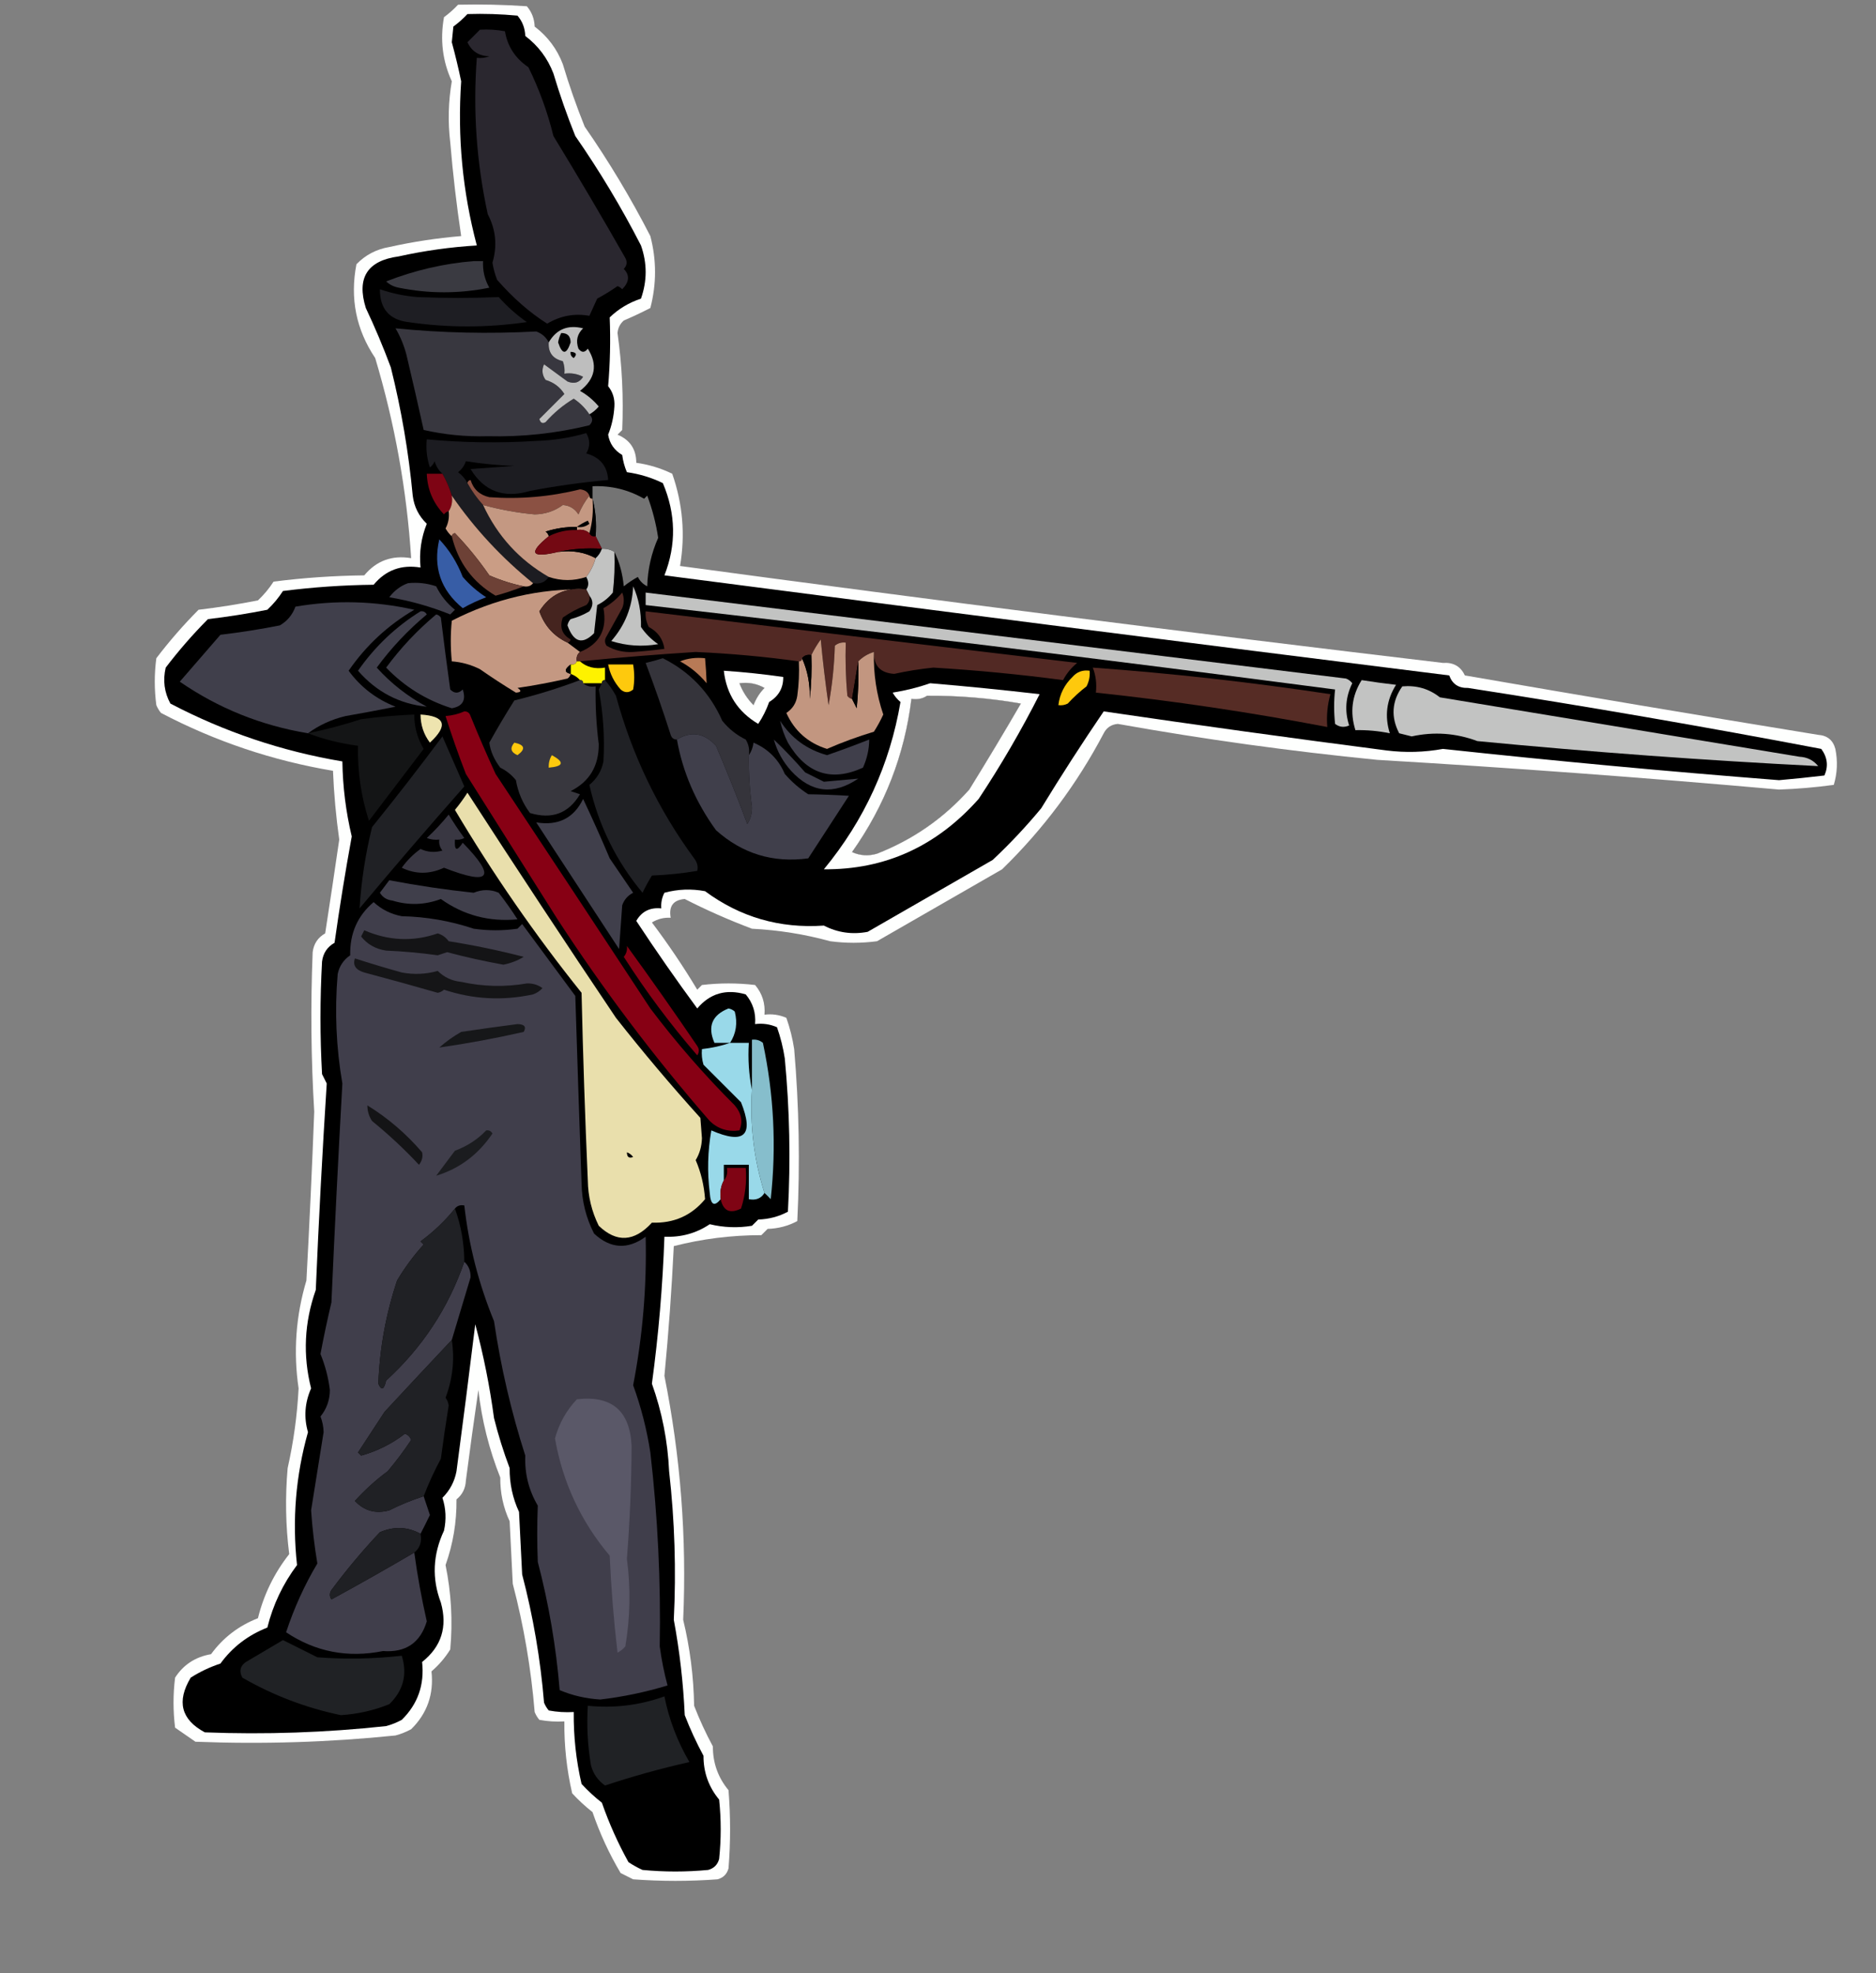 <?xml version="1.0" encoding="UTF-8"?>
<!DOCTYPE svg PUBLIC "-//W3C//DTD SVG 1.1//EN" "http://www.w3.org/Graphics/SVG/1.1/DTD/svg11.dtd">
<svg xmlns="http://www.w3.org/2000/svg" version="1.1" width="600px" height="631px" style="shape-rendering:geometricPrecision; text-rendering:geometricPrecision; image-rendering:optimizeQuality; fill-rule:evenodd; clip-rule:evenodd" xmlns:xlink="http://www.w3.org/1999/xlink">
<rect width="100%" height="100%" fill="#808080" stroke="none"/>
<g><path style="opacity:1" fill="#fefffe" d="M 146.5,1.5 C 153.841,1.334 161.174,1.5 168.5,2C 170.074,3.826 170.907,5.993 171,8.5C 175.154,11.652 178.154,15.652 180,20.5C 182.029,27.288 184.362,33.955 187,40.5C 194.755,51.669 201.755,63.336 208,75.5C 210,83.167 210,90.833 208,98.5C 205.227,99.926 202.393,101.26 199.5,102.5C 198.304,103.559 197.637,104.893 197.5,106.5C 198.949,116.79 199.449,127.123 199,137.5C 198.5,138 198,138.5 197.5,139C 201.499,140.681 203.499,143.681 203.5,148C 207.537,148.568 211.37,149.735 215,151.5C 218.371,161.167 219.205,171 217.5,181C 298.729,191.987 380.062,202.32 461.5,212C 464.825,211.775 467.158,213.108 468.5,216C 506.131,222.519 543.798,228.852 581.5,235C 584.423,235.207 586.256,236.707 587,239.5C 587.793,243.423 587.626,247.256 586.5,251C 580.692,251.794 574.858,252.294 569,252.5C 526.209,248.698 483.375,245.531 440.5,243C 412.661,240.248 384.994,236.415 357.5,231.5C 355.42,231.686 353.92,232.686 353,234.5C 344.48,250.697 333.646,265.197 320.5,278C 307.167,285.667 293.833,293.333 280.5,301C 275.5,301.667 270.5,301.667 265.5,301C 257.405,298.773 249.072,297.439 240.5,297C 233.076,294.2 225.91,291.034 219,287.5C 215.346,287.789 213.846,289.789 214.5,293.5C 212.345,293.372 210.345,293.872 208.5,295C 213.705,301.908 218.538,309.074 223,316.5C 223.5,316 224,315.5 224.5,315C 230.167,314.333 235.833,314.333 241.5,315C 243.794,317.718 244.794,320.885 244.5,324.5C 246.924,324.192 249.257,324.526 251.5,325.5C 252.645,328.748 253.479,332.081 254,335.5C 255.569,353.799 255.902,372.132 255,390.5C 252.07,392.066 248.903,392.9 245.5,393C 244.833,393.667 244.167,394.333 243.5,395C 233.916,395.009 224.583,396.176 215.5,398.5C 214.832,412.355 213.832,426.188 212.5,440C 217.662,465.777 219.662,491.777 218.5,518C 220.681,527.031 221.848,536.198 222,545.5C 223.726,549.953 225.726,554.286 228,558.5C 227.976,563.783 229.643,568.45 233,572.5C 233.667,580.833 233.667,589.167 233,597.5C 232.5,599.333 231.333,600.5 229.5,601C 220.5,601.667 211.5,601.667 202.5,601C 201.167,600.333 199.833,599.667 198.5,599C 194.841,592.846 191.841,586.346 189.5,579.5C 187.183,577.684 185.016,575.684 183,573.5C 181.253,565.946 180.42,558.279 180.5,550.5C 177.813,550.664 175.146,550.497 172.5,550C 171.874,549.25 171.374,548.416 171,547.5C 169.86,533.628 167.527,519.961 164,506.5C 163.667,499.833 163.333,493.167 163,486.5C 160.955,482.097 159.955,477.43 160,472.5C 156.414,463.491 154.081,454.158 153,444.5C 151.585,454.155 150.252,463.821 149,473.5C 148.887,475.974 147.887,477.974 146,479.5C 146.074,486.742 144.907,493.742 142.5,500.5C 144.329,509.426 144.829,518.426 144,527.5C 142.374,530.128 140.374,532.461 138,534.5C 138.794,541.789 136.627,547.956 131.5,553C 129.913,553.862 128.246,554.529 126.5,555C 105.219,557.179 83.886,557.845 62.5,557C 60.333,555.5 58.167,554 56,552.5C 55.333,547.167 55.333,541.833 56,536.5C 58.664,532.368 62.498,529.868 67.5,529C 71.341,523.736 76.341,519.903 82.5,517.5C 84.367,509.934 87.7,503.101 92.5,497C 91.35,487.911 91.183,478.745 92,469.5C 93.89,461.1 95.056,452.6 95.5,444C 93.781,432.334 94.614,420.834 98,409.5C 98.976,391.507 99.809,373.507 100.5,355.5C 99.476,338.508 99.31,321.508 100,304.5C 100.343,301.807 101.676,299.807 104,298.5C 105.546,288.509 107.046,278.509 108.5,268.5C 107.466,261.195 106.799,253.861 106.5,246.5C 87.175,243.253 68.841,237.086 51.5,228C 50.874,227.25 50.374,226.416 50,225.5C 49.333,220.5 49.333,215.5 50,210.5C 54.146,205.053 58.646,199.886 63.5,195C 69.878,194.245 76.211,193.245 82.5,192C 84.394,190.225 86.061,188.225 87.5,186C 97.107,184.775 106.774,184.108 116.5,184C 120.386,179.314 125.386,177.481 131.5,178.5C 130.108,156.794 126.275,135.461 120,114.5C 113.887,105.389 111.887,95.389 114,84.5C 116.875,81.537 120.375,79.704 124.5,79C 132.097,77.308 139.764,76.141 147.5,75.5C 146.008,65.546 144.841,55.546 144,45.5C 143.225,38.962 143.391,32.462 144.5,26C 141.538,19.54 140.704,12.707 142,5.5C 143.667,4.267 145.167,2.933 146.5,1.5 Z M 236.5,218.5 C 239.397,218.125 242.063,218.625 244.5,220C 242.959,221.579 241.792,223.413 241,225.5C 238.98,223.449 237.48,221.116 236.5,218.5 Z M 296.5,222.5 C 306.62,222.437 316.62,223.27 326.5,225C 321.126,234.25 315.626,243.416 310,252.5C 301.824,261.675 291.991,268.508 280.5,273C 277.773,273.818 275.106,273.652 272.5,272.5C 282.982,257.711 289.316,241.378 291.5,223.5C 293.415,223.784 295.081,223.451 296.5,222.5 Z"/></g>
<g><path style="opacity:1" fill="#000000" d="M 149.5,4.5 C 154.844,4.334 160.177,4.501 165.5,5C 167.074,6.826 167.907,8.993 168,11.5C 172.154,14.652 175.154,18.652 177,23.5C 179.029,30.288 181.362,36.955 184,43.5C 191.755,54.669 198.755,66.336 205,78.5C 207,84.167 207,89.833 205,95.5C 201.175,96.765 197.842,98.765 195,101.5C 195.295,108.874 195.128,116.207 194.5,123.5C 195.993,125.364 196.66,127.53 196.5,130C 196.311,133.154 195.644,136.154 194.5,139C 194.96,141.834 196.46,144.001 199,145.5C 199.251,147.433 199.751,149.266 200.5,151C 204.537,151.568 208.37,152.735 212,154.5C 216.176,164.363 216.343,174.197 212.5,184C 296.138,194.886 379.804,205.552 463.5,216C 464.499,218.761 466.499,220.094 469.5,220C 507.311,225.857 544.977,232.357 582.5,239.5C 584.48,242.21 584.814,245.043 583.5,248C 578.674,248.573 573.841,249.073 569,249.5C 533.105,246.689 497.271,243.356 461.5,239.5C 455.532,240.581 449.532,240.748 443.5,240C 413.262,236.084 383.096,231.917 353,227.5C 346.084,237.663 339.417,247.997 333,258.5C 328.2,264.302 323.033,269.802 317.5,275C 304.167,282.667 290.833,290.333 277.5,298C 272.549,298.933 267.882,298.266 263.5,296C 249.402,296.979 236.735,293.312 225.5,285C 221.129,284.172 216.795,284.339 212.5,285.5C 211.691,287.071 211.357,288.738 211.5,290.5C 207.902,290.135 205.235,291.468 203.5,294.5C 209.754,304.008 216.254,313.341 223,322.5C 227.055,317.684 232.222,316.184 238.5,318C 240.794,320.718 241.794,323.885 241.5,327.5C 243.924,327.192 246.257,327.526 248.5,328.5C 249.645,331.748 250.479,335.081 251,338.5C 252.555,354.798 252.888,371.131 252,387.5C 249.07,389.066 245.903,389.9 242.5,390C 241.833,390.667 241.167,391.333 240.5,392C 235.958,392.746 231.458,392.579 227,391.5C 222.688,394.402 217.855,395.735 212.5,395.5C 211.947,411.238 210.614,426.905 208.5,442.5C 211.73,451.542 213.563,460.876 214,470.5C 215.789,486.316 216.289,502.149 215.5,518C 217.375,528.086 218.542,538.252 219,548.5C 220.726,552.953 222.726,557.286 225,561.5C 224.976,566.783 226.643,571.45 230,575.5C 230.667,581.833 230.667,588.167 230,594.5C 229.5,596.333 228.333,597.5 226.5,598C 219.5,598.667 212.5,598.667 205.5,598C 203.919,597.293 202.419,596.46 201,595.5C 197.635,589.434 194.801,583.1 192.5,576.5C 190.183,574.684 188.016,572.684 186,570.5C 184.253,562.946 183.42,555.279 183.5,547.5C 180.813,547.664 178.146,547.497 175.5,547C 174.874,546.25 174.374,545.416 174,544.5C 172.86,530.628 170.527,516.961 167,503.5C 166.667,496.833 166.333,490.167 166,483.5C 163.955,479.097 162.955,474.43 163,469.5C 161.026,464.272 159.359,458.938 158,453.5C 156.644,443.363 154.644,433.363 152,423.5C 150.084,439.164 148.084,454.831 146,470.5C 145.384,473.787 143.884,476.621 141.5,479C 142.622,482.409 142.789,485.909 142,489.5C 138.418,497.155 138.085,504.821 141,512.5C 143.178,520.266 141.178,526.599 135,531.5C 135.794,538.789 133.627,544.956 128.5,550C 126.913,550.862 125.246,551.529 123.5,552C 104.218,554.084 84.885,554.751 65.5,554C 57.923,549.934 56.423,544.1 61,536.5C 63.943,534.625 67.11,533.125 70.5,532C 74.341,526.736 79.341,522.903 85.5,520.5C 87.325,513.184 90.491,506.518 95,500.5C 93.416,486.068 94.583,471.901 98.5,458C 97.136,453.256 97.47,448.59 99.5,444C 96.824,433.424 97.324,422.924 101,412.5C 101.93,390.457 103.096,368.457 104.5,346.5C 104,345.5 103.5,344.5 103,343.5C 102.333,331.5 102.333,319.5 103,307.5C 103.343,304.807 104.676,302.807 107,301.5C 108.6,290.131 110.434,278.797 112.5,267.5C 110.624,259.619 109.624,251.619 109.5,243.5C 90.175,240.253 71.841,234.086 54.5,225C 52.544,221.405 52.044,217.572 53,213.5C 57.146,208.053 61.646,202.886 66.5,198C 72.878,197.245 79.211,196.245 85.5,195C 87.394,193.225 89.061,191.225 90.5,189C 100.107,187.775 109.774,187.108 119.5,187C 123.386,182.314 128.386,180.481 134.5,181.5C 134.032,176.63 134.698,171.964 136.5,167.5C 133.941,165.048 132.441,162.048 132,158.5C 130.704,144.683 128.371,131.016 125,117.5C 122.591,111.021 119.925,104.688 117,98.5C 113.992,88.844 117.492,83.344 127.5,82C 135.744,80.176 144.077,79.009 152.5,78.5C 147.939,61.269 146.273,43.769 147.5,26C 146.61,21.749 145.61,17.582 144.5,13.5C 144.667,11.833 144.833,10.167 145,8.5C 146.667,7.267 148.167,5.934 149.5,4.5 Z M 236.5,218.5 C 237.48,221.116 238.98,223.449 241,225.5C 241.792,223.413 242.959,221.579 244.5,220C 242.063,218.625 239.397,218.125 236.5,218.5 Z M 296.5,222.5 C 295.081,223.451 293.415,223.784 291.5,223.5C 289.316,241.378 282.982,257.711 272.5,272.5C 275.106,273.652 277.773,273.818 280.5,273C 291.991,268.508 301.824,261.675 310,252.5C 315.626,243.416 321.126,234.25 326.5,225C 316.62,223.27 306.62,222.437 296.5,222.5 Z"/></g>
<g><path style="opacity:1" fill="#2a272f" d="M 153.5,9.5 C 156.187,9.336 158.854,9.503 161.5,10C 162.307,14.831 164.807,18.665 169,21.5C 172.457,28.538 175.124,35.872 177,43.5C 185.102,56.773 192.768,69.773 200,82.5C 200.684,83.784 200.517,84.951 199.5,86C 201.46,87.985 201.293,90.152 199,92.5C 198.586,92.043 198.086,91.709 197.5,91.5C 195.417,92.959 193.25,94.292 191,95.5C 190.163,97.351 189.329,99.184 188.5,101C 183.779,100.133 179.279,100.966 175,103.5C 169.409,99.962 164.075,95.295 159,89.5C 158.296,87.722 157.796,85.888 157.5,84C 159.098,78.623 158.598,73.456 156,68.5C 152.399,51.957 151.232,35.29 152.5,18.5C 153.873,18.657 155.207,18.49 156.5,18C 153.19,17.919 150.857,16.419 149.5,13.5C 150.867,12.16 152.2,10.827 153.5,9.5 Z"/></g>
<g><path style="opacity:1" fill="#3a3a41" d="M 151.5,83.5 C 152.5,83.5 153.5,83.5 154.5,83.5C 154.342,86.546 155.009,89.379 156.5,92C 146.838,93.959 137.171,93.959 127.5,92C 125.956,91.71 124.623,91.044 123.5,90C 132.639,86.429 141.973,84.263 151.5,83.5 Z"/></g>
<g><path style="opacity:1" fill="#1e1e23" d="M 121.5,92.5 C 125.371,93.84 129.371,94.674 133.5,95C 142.183,95.368 150.85,95.368 159.5,95C 162.203,98.038 165.203,100.705 168.5,103C 155.84,104.847 143.173,104.847 130.5,103C 124.489,102.233 121.489,98.733 121.5,92.5 Z"/></g>
<g><path style="opacity:1" fill="#38373f" d="M 175.5,109.5 C 175.293,112.745 176.793,114.745 180,115.5C 180.49,116.793 180.657,118.127 180.5,119.5C 182.604,119.201 184.604,119.534 186.5,120.5C 185.307,122.384 183.641,122.884 181.5,122C 179,120.167 176.5,118.333 174,116.5C 173.202,118.259 173.369,119.926 174.5,121.5C 177.133,122.3 179.133,123.8 180.5,126C 177.833,128.667 175.167,131.333 172.5,134C 172.85,135.257 173.517,135.591 174.5,135C 177.131,132.023 180.131,129.523 183.5,127.5C 185.521,128.855 187.188,130.521 188.5,132.5C 189.684,133.688 189.684,134.855 188.5,136C 177.847,138.605 167.013,139.772 156,139.5C 149.053,139.693 142.22,139.027 135.5,137.5C 133.733,129.499 131.899,121.499 130,113.5C 129.22,110.488 128.053,107.655 126.5,105C 141.437,106.483 156.437,106.816 171.5,106C 173.324,106.66 174.657,107.827 175.5,109.5 Z"/></g>
<g><path style="opacity:1" fill="#bebebe" d="M 188.5,132.5 C 187.188,130.521 185.521,128.855 183.5,127.5C 180.131,129.523 177.131,132.023 174.5,135C 173.517,135.591 172.85,135.257 172.5,134C 175.167,131.333 177.833,128.667 180.5,126C 179.133,123.8 177.133,122.3 174.5,121.5C 173.369,119.926 173.202,118.259 174,116.5C 176.5,118.333 179,120.167 181.5,122C 183.641,122.884 185.307,122.384 186.5,120.5C 184.604,119.534 182.604,119.201 180.5,119.5C 180.657,118.127 180.49,116.793 180,115.5C 176.793,114.745 175.293,112.745 175.5,109.5C 177.959,105.276 181.626,103.776 186.5,105C 184.604,106.808 184.104,108.975 185,111.5C 186,112.833 187,112.833 188,111.5C 191.248,116.647 190.415,121.147 185.5,125C 187.792,126.29 189.792,127.957 191.5,130C 190.627,131.045 189.627,131.878 188.5,132.5 Z"/></g>
<g><path style="opacity:1" fill="#000000" d="M 182.5,112.5 C 184.337,112.639 184.67,113.306 183.5,114.5C 182.702,114.043 182.369,113.376 182.5,112.5 Z"/></g>
<g><path style="opacity:1" fill="#000000" d="M 179.5,106.5 C 181.484,106.484 182.484,107.484 182.5,109.5C 181.167,113.5 179.833,113.5 178.5,109.5C 178.685,108.416 179.018,107.416 179.5,106.5 Z"/></g>
<g><path style="opacity:1" fill="#1c1c21" d="M 149.5,154.5 C 150.907,157.031 152.573,159.365 154.5,161.5C 159.088,171.419 166.088,179.086 175.5,184.5C 174.365,186.213 172.698,186.88 170.5,186.5C 160.458,178.391 151.791,169.058 144.5,158.5C 143.773,156.046 142.773,153.713 141.5,151.5C 140.313,150.466 139.48,149.133 139,147.5C 138.692,148.308 138.192,148.975 137.5,149.5C 136.516,146.572 136.183,143.572 136.5,140.5C 148.14,141.58 159.807,141.746 171.5,141C 176.961,140.853 182.294,140.02 187.5,138.5C 188.769,140.695 188.769,142.861 187.5,145C 191.922,146.244 194.256,149.077 194.5,153.5C 186.116,154.245 177.783,155.412 169.5,157C 161.174,159.488 154.841,157.154 150.5,150C 155.167,149.667 159.833,149.333 164.5,149C 159.25,148.807 154.083,148.307 149,147.5C 148.535,148.931 147.701,150.097 146.5,151C 147.814,151.985 148.814,153.152 149.5,154.5 Z"/></g>
<g><path style="opacity:1" fill="#7e0414" d="M 141.5,151.5 C 142.773,153.713 143.773,156.046 144.5,158.5C 144.784,160.415 144.451,162.081 143.5,163.5C 142.883,163.611 142.383,163.944 142,164.5C 138.523,160.878 136.69,156.545 136.5,151.5C 138.167,151.5 139.833,151.5 141.5,151.5 Z"/></g>
<g><path style="opacity:1" fill="#8b5143" d="M 149.5,154.5 C 149.56,153.957 149.893,153.624 150.5,153.5C 151.415,156.467 153.415,158.3 156.5,159C 166.285,159.704 175.951,158.87 185.5,156.5C 187.03,156.64 188.03,157.307 188.5,158.5C 187.108,160.273 185.941,162.273 185,164.5C 183.818,162.643 182.151,161.643 180,161.5C 177.361,163.446 174.361,164.446 171,164.5C 165.392,163.982 159.892,162.982 154.5,161.5C 152.573,159.365 150.907,157.031 149.5,154.5 Z"/></g>
<g><path style="opacity:1" fill="#747474" d="M 196.5,176.5 C 195.292,175.766 193.959,175.433 192.5,175.5C 191.833,174.167 191.167,172.833 190.5,171.5C 190.817,167.298 190.483,163.298 189.5,159.5C 189.5,158.167 189.5,156.833 189.5,155.5C 195.455,155.255 200.955,156.588 206,159.5C 206.333,159.167 206.667,158.833 207,158.5C 208.646,162.878 209.813,167.378 210.5,172C 208.321,176.926 207.154,182.092 207,187.5C 205.667,186.833 204.667,185.833 204,184.5C 202.414,185.376 200.914,186.376 199.5,187.5C 199.112,183.411 198.112,179.744 196.5,176.5 Z"/></g>
<g><path style="opacity:1" fill="#ca9d85" d="M 144.5,158.5 C 151.791,169.058 160.458,178.391 170.5,186.5C 169.791,187.404 168.791,187.737 167.5,187.5C 163.828,186.759 160.161,185.593 156.5,184C 153.182,179.185 149.515,174.685 145.5,170.5C 144.893,170.624 144.56,170.957 144.5,171.5C 143.733,170.828 143.066,169.995 142.5,169C 143.406,167.301 143.739,165.467 143.5,163.5C 144.451,162.081 144.784,160.415 144.5,158.5 Z"/></g>
<g><path style="opacity:1" fill="#000000" d="M 189.5,159.5 C 190.483,163.298 190.817,167.298 190.5,171.5C 189.508,171.672 188.842,171.338 188.5,170.5C 189.482,167.038 189.815,163.371 189.5,159.5 Z"/></g>
<g><path style="opacity:1" fill="#c49882" d="M 188.5,158.5 C 188.5,159.167 188.833,159.5 189.5,159.5C 189.815,163.371 189.482,167.038 188.5,170.5C 187.432,169.566 186.099,169.232 184.5,169.5C 184.5,169.167 184.5,168.833 184.5,168.5C 181.09,168.457 177.757,168.957 174.5,170C 175.056,170.383 175.389,170.883 175.5,171.5C 168.867,176.894 169.867,178.561 178.5,176.5C 182.971,175.911 186.971,176.577 190.5,178.5C 189.87,180.75 188.87,182.75 187.5,184.5C 183.5,185.833 179.5,185.833 175.5,184.5C 166.088,179.086 159.088,171.419 154.5,161.5C 159.892,162.982 165.392,163.982 171,164.5C 174.361,164.446 177.361,163.446 180,161.5C 182.151,161.643 183.818,162.643 185,164.5C 185.941,162.273 187.108,160.273 188.5,158.5 Z"/></g>
<g><path style="opacity:1" fill="#000000" d="M 184.5,168.5 C 185.531,167.751 186.698,167.085 188,166.5C 188.167,166.833 188.333,167.167 188.5,167.5C 187.311,168.429 185.978,168.762 184.5,168.5 Z"/></g>
<g><path style="opacity:1" fill="#000000" d="M 184.5,168.5 C 184.5,168.833 184.5,169.167 184.5,169.5C 181.308,169.405 178.308,170.071 175.5,171.5C 175.389,170.883 175.056,170.383 174.5,170C 177.757,168.957 181.09,168.457 184.5,168.5 Z"/></g>
<g><path style="opacity:1" fill="#740913" d="M 184.5,169.5 C 186.099,169.232 187.432,169.566 188.5,170.5C 188.842,171.338 189.508,171.672 190.5,171.5C 191.167,172.833 191.833,174.167 192.5,175.5C 187.637,175.181 182.97,175.514 178.5,176.5C 169.867,178.561 168.867,176.894 175.5,171.5C 178.308,170.071 181.308,169.405 184.5,169.5 Z"/></g>
<g><path style="opacity:1" fill="#6d4136" d="M 167.5,187.5 C 164.662,188.635 161.662,189.635 158.5,190.5C 151.166,186.18 146.5,179.846 144.5,171.5C 144.56,170.957 144.893,170.624 145.5,170.5C 149.515,174.685 153.182,179.185 156.5,184C 160.161,185.593 163.828,186.759 167.5,187.5 Z"/></g>
<g><path style="opacity:1" fill="#375da6" d="M 140.5,172.5 C 143.7,175.866 146.2,179.866 148,184.5C 150.205,187.04 152.705,189.207 155.5,191C 152.898,191.977 150.398,193.144 148,194.5C 140.942,188.7 138.442,181.367 140.5,172.5 Z"/></g>
<g><path style="opacity:1" fill="#000000" d="M 178.5,176.5 C 182.97,175.514 187.637,175.181 192.5,175.5C 192.068,176.71 191.401,177.71 190.5,178.5C 186.971,176.577 182.971,175.911 178.5,176.5 Z"/></g>
<g><path style="opacity:1" fill="#c2c3c2" d="M 192.5,175.5 C 193.959,175.433 195.292,175.766 196.5,176.5C 196.666,180.846 196.499,185.179 196,189.5C 194.622,191.213 192.955,192.547 191,193.5C 190.667,196.5 190.333,199.5 190,202.5C 186.283,206.258 183.45,205.424 181.5,200C 181.645,199.228 181.978,198.561 182.5,198C 184.615,197.443 186.615,196.609 188.5,195.5C 189.788,193.701 189.788,192.035 188.5,190.5C 188.167,189.833 187.833,189.167 187.5,188.5C 188.354,187.368 188.354,186.035 187.5,184.5C 188.87,182.75 189.87,180.75 190.5,178.5C 191.401,177.71 192.068,176.71 192.5,175.5 Z"/></g>
<g><path style="opacity:1" fill="#403f4b" d="M 130.5,186.5 C 133.572,186.183 136.572,186.516 139.5,187.5C 140.93,190.433 142.93,192.933 145.5,195C 145,195.5 144.5,196 144,196.5C 137.728,193.973 131.228,192.139 124.5,191C 126.141,188.837 128.141,187.337 130.5,186.5 Z"/></g>
<g><path style="opacity:1" fill="#c49882" d="M 187.5,188.5 C 180.958,187.706 175.958,190.04 172.5,195.5C 174.151,200.146 177.151,203.48 181.5,205.5C 182.833,206.5 184.167,207.5 185.5,208.5C 184.596,209.209 184.263,210.209 184.5,211.5C 184.158,212.338 183.492,212.672 182.5,212.5C 180.443,214.043 180.443,215.043 182.5,215.5C 182.389,216.117 182.056,216.617 181.5,217C 176.207,218.209 170.874,219.209 165.5,220C 166.888,220.889 166.722,221.389 165,221.5C 161.098,219.131 157.265,216.631 153.5,214C 150.647,212.57 147.647,211.737 144.5,211.5C 144.064,207.089 144.064,202.756 144.5,198.5C 158.228,191.48 172.561,188.147 187.5,188.5 Z"/></g>
<g><path style="opacity:1" fill="#c2c3c2" d="M 202.5,187.5 C 204.275,191.386 205.108,195.72 205,200.5C 206.457,202.658 208.29,204.491 210.5,206C 205.382,206.888 200.382,206.555 195.5,205C 199.891,199.993 202.225,194.16 202.5,187.5 Z"/></g>
<g><path style="opacity:1" fill="#45241f" d="M 187.5,188.5 C 187.833,189.167 188.167,189.833 188.5,190.5C 188.719,191.675 188.386,192.675 187.5,193.5C 184.811,194.557 182.311,195.89 180,197.5C 178.91,200.579 179.743,202.912 182.5,204.5C 182.376,205.107 182.043,205.44 181.5,205.5C 177.151,203.48 174.151,200.146 172.5,195.5C 175.958,190.04 180.958,187.706 187.5,188.5 Z"/></g>
<g><path style="opacity:1" fill="#522924" d="M 279.5,208.5 C 277.589,209.075 275.922,210.075 274.5,211.5C 273.833,215.5 273.167,219.5 272.5,223.5C 271.883,223.389 271.383,223.056 271,222.5C 270.501,216.843 270.334,211.176 270.5,205.5C 269.178,205.33 268.011,205.663 267,206.5C 266.818,212.897 266.152,219.23 265,225.5C 263.991,218.535 263.158,211.535 262.5,204.5C 261.304,206.145 260.304,207.811 259.5,209.5C 258.209,209.263 257.209,209.596 256.5,210.5C 256.5,211.167 256.167,211.5 255.5,211.5C 244.553,209.987 233.553,208.987 222.5,208.5C 210.145,209.28 197.812,210.28 185.5,211.5C 185.167,211.5 184.833,211.5 184.5,211.5C 184.263,210.209 184.596,209.209 185.5,208.5C 191.758,205.982 194.258,201.316 193,194.5C 195.292,193.21 197.292,191.543 199,189.5C 199.667,191.167 199.667,192.833 199,194.5C 197.333,197.5 195.667,200.5 194,203.5C 193.333,204.5 193.333,205.5 194,206.5C 196.587,208.014 199.42,208.68 202.5,208.5C 205.855,208.276 209.188,207.943 212.5,207.5C 212.057,204.376 210.39,202.043 207.5,200.5C 206.691,198.929 206.357,197.262 206.5,195.5C 252.487,201.036 298.487,206.536 344.5,212C 342.622,213.543 341.122,215.376 340,217.5C 326.269,215.673 312.436,214.339 298.5,213.5C 294.296,213.926 290.129,214.593 286,215.5C 281.55,215.219 279.384,212.886 279.5,208.5 Z"/></g>
<g><path style="opacity:1" fill="#c2c3c2" d="M 206.5,189.5 C 281.156,198.665 355.823,207.832 430.5,217C 431.308,217.308 431.975,217.808 432.5,218.5C 430.344,222.889 430.011,227.389 431.5,232C 429.888,232.72 428.388,232.554 427,231.5C 426.595,227.787 426.595,224.121 427,220.5C 353.621,210.89 280.121,201.89 206.5,193.5C 206.5,192.167 206.5,190.833 206.5,189.5 Z"/></g>
<g><path style="opacity:1" fill="#403f4b" d="M 98.5,234.5 C 83.531,232.016 69.865,226.516 57.5,218C 61.833,213 66.167,208 70.5,203C 76.878,202.245 83.211,201.245 89.5,200C 91.86,198.635 93.526,196.635 94.5,194C 107.225,191.836 119.892,192.169 132.5,195C 124.068,199.931 117.068,206.431 111.5,214.5C 115.38,219.776 120.38,223.609 126.5,226C 121.189,227.072 115.855,228.072 110.5,229C 106.05,230.061 102.05,231.895 98.5,234.5 Z"/></g>
<g><path style="opacity:1" fill="#403f4b" d="M 134.5,195.5 C 135.376,195.369 136.043,195.702 136.5,196.5C 130.462,201.537 125.129,207.203 120.5,213.5C 125.093,218.59 130.426,222.757 136.5,226C 127.749,225.123 120.416,221.289 114.5,214.5C 119.925,206.739 126.591,200.406 134.5,195.5 Z"/></g>
<g><path style="opacity:1" fill="#403f4b" d="M 139.5,196.5 C 140.117,196.611 140.617,196.944 141,197.5C 141.934,205.176 142.934,212.843 144,220.5C 145.333,221.833 146.667,221.833 148,220.5C 149.135,223.901 147.968,225.901 144.5,226.5C 136.378,223.941 129.378,219.608 123.5,213.5C 128.179,207.157 133.512,201.49 139.5,196.5 Z"/></g>
<g><path style="opacity:1" fill="#c29680" d="M 272.5,223.5 C 272.987,224.473 273.487,225.473 274,226.5C 274.499,221.511 274.666,216.511 274.5,211.5C 275.922,210.075 277.589,209.075 279.5,208.5C 279.322,215.423 280.322,222.089 282.5,228.5C 281.627,230.413 280.627,232.247 279.5,234C 274.385,235.538 269.385,237.372 264.5,239.5C 258.43,237.595 254.097,233.762 251.5,228C 253.487,226.681 254.654,224.848 255,222.5C 255.499,218.848 255.665,215.182 255.5,211.5C 256.167,211.5 256.5,211.167 256.5,210.5C 258.275,214.386 259.108,218.72 259,223.5C 259.499,218.845 259.666,214.179 259.5,209.5C 260.304,207.811 261.304,206.145 262.5,204.5C 263.158,211.535 263.991,218.535 265,225.5C 266.152,219.23 266.818,212.897 267,206.5C 268.011,205.663 269.178,205.33 270.5,205.5C 270.334,211.176 270.501,216.843 271,222.5C 271.383,223.056 271.883,223.389 272.5,223.5 Z"/></g>
<g><path style="opacity:1" fill="#000000" d="M 256.5,210.5 C 257.209,209.596 258.209,209.263 259.5,209.5C 259.666,214.179 259.499,218.845 259,223.5C 259.108,218.72 258.275,214.386 256.5,210.5 Z"/></g>
<g><path style="opacity:1" fill="#35343b" d="M 239.5,241.5 C 239.419,247.023 239.752,252.523 240.5,258C 240.577,260.051 240.077,261.884 239,263.5C 235.875,255.132 232.541,246.799 229,238.5C 225.219,234.371 221.052,233.705 216.5,236.5C 215.503,236.53 214.836,236.03 214.5,235C 212.025,227.242 209.359,219.575 206.5,212C 208.355,211.578 210.189,211.078 212,210.5C 220.71,214.878 227.044,221.545 231,230.5C 233.067,233.07 235.567,235.07 238.5,236.5C 239.452,238.045 239.785,239.712 239.5,241.5 Z"/></g>
<g><path style="opacity:1" fill="#b87a56" d="M 217.5,211.5 C 219.948,210.527 222.615,210.194 225.5,210.5C 225.75,213.214 225.917,215.881 226,218.5C 223.584,215.577 220.75,213.243 217.5,211.5 Z"/></g>
<g><path style="opacity:1" fill="#fef200" d="M 184.5,211.5 C 184.833,211.5 185.167,211.5 185.5,211.5C 187.635,213.369 190.302,214.036 193.5,213.5C 193.5,214.833 193.5,216.167 193.5,217.5C 192.833,217.5 192.5,217.833 192.5,218.5C 190.5,218.5 188.5,218.5 186.5,218.5C 186.5,217.833 186.167,217.5 185.5,217.5C 184.71,216.599 183.71,215.932 182.5,215.5C 182.5,214.5 182.5,213.5 182.5,212.5C 183.492,212.672 184.158,212.338 184.5,211.5 Z"/></g>
<g><path style="opacity:0" fill="#27282d" d="M 338.5,225.5 C 339.552,225.649 340.552,225.483 341.5,225C 343.37,222.96 345.37,221.127 347.5,219.5C 348.097,219.735 348.43,220.235 348.5,221C 339.293,239.077 327.626,255.41 313.5,270C 299.918,277.707 286.418,285.54 273,293.5C 271.491,292.91 269.991,292.244 268.5,291.5C 251.415,292.624 236.915,287.29 225,275.5C 213.587,259.674 205.087,242.34 199.5,223.5C 200.993,222.859 201.993,221.859 202.5,220.5C 203.586,220.38 204.253,219.713 204.5,218.5C 203.604,216.199 203.438,213.866 204,211.5C 208.47,224.576 213.136,237.576 218,250.5C 221.582,258.003 225.915,265.003 231,271.5C 232.375,278.867 236.875,282.701 244.5,283C 248.225,283.76 251.892,283.593 255.5,282.5C 258.861,283.852 262.361,284.518 266,284.5C 286.602,283.537 303.935,275.203 318,259.5C 325.111,248.269 331.944,236.936 338.5,225.5 Z M 296.5,222.5 C 295.081,223.451 293.415,223.784 291.5,223.5C 289.316,241.378 282.982,257.711 272.5,272.5C 275.106,273.652 277.773,273.818 280.5,273C 291.991,268.508 301.824,261.675 310,252.5C 315.626,243.416 321.126,234.25 326.5,225C 316.62,223.27 306.62,222.437 296.5,222.5 Z"/></g>
<g><path style="opacity:1" fill="#000000" d="M 274.5,211.5 C 274.666,216.511 274.499,221.511 274,226.5C 273.487,225.473 272.987,224.473 272.5,223.5C 273.167,219.5 273.833,215.5 274.5,211.5 Z"/></g>
<g><path style="opacity:1" fill="#000000" d="M 182.5,212.5 C 182.5,213.5 182.5,214.5 182.5,215.5C 180.443,215.043 180.443,214.043 182.5,212.5 Z"/></g>
<g><path style="opacity:1" fill="#fec90d" d="M 202.5,220.5 C 201.142,221.626 199.808,221.626 198.5,220.5C 196.416,218.155 195.083,215.489 194.5,212.5C 197.167,212.5 199.833,212.5 202.5,212.5C 202.957,215.309 202.957,217.976 202.5,220.5 Z"/></g>
<g><path style="opacity:1" fill="#562c25" d="M 349.5,213.5 C 374.717,215.321 400.05,218.154 425.5,222C 424.544,225.394 424.211,228.894 424.5,232.5C 399.986,227.797 375.319,224.13 350.5,221.5C 350.806,218.615 350.473,215.948 349.5,213.5 Z"/></g>
<g><path style="opacity:1" fill="#fefffe" d="M 231.5,214.5 C 237.863,214.92 244.196,215.587 250.5,216.5C 250.554,219.967 249.054,222.634 246,224.5C 245.115,227 243.948,229.333 242.5,231.5C 236.012,227.675 232.345,222.008 231.5,214.5 Z M 236.5,218.5 C 237.48,221.116 238.98,223.449 241,225.5C 241.792,223.413 242.959,221.579 244.5,220C 242.063,218.625 239.397,218.125 236.5,218.5 Z"/></g>
<g><path style="opacity:1" fill="#fec90d" d="M 347.5,219.5 C 345.37,221.127 343.37,222.96 341.5,225C 340.552,225.483 339.552,225.649 338.5,225.5C 338.929,221.976 340.429,218.976 343,216.5C 344.444,214.845 346.278,214.178 348.5,214.5C 348.634,216.292 348.301,217.958 347.5,219.5 Z"/></g>
<g><path style="opacity:1" fill="#38373e" d="M 185.5,217.5 C 186.167,217.5 186.5,217.833 186.5,218.5C 187.568,219.434 188.901,219.768 190.5,219.5C 190.383,225.69 190.716,231.857 191.5,238C 191.523,244.975 188.523,249.975 182.5,253C 183.5,253.333 184.5,253.667 185.5,254C 181.854,260.124 176.52,262.124 169.5,260C 167.176,256.901 165.676,253.401 165,249.5C 163.622,247.787 161.955,246.453 160,245.5C 158.024,242.895 156.857,240.228 156.5,237.5C 159.041,232.918 161.707,228.418 164.5,224C 171.665,222.244 178.665,220.077 185.5,217.5 Z"/></g>
<g><path style="opacity:1" fill="#202125" d="M 193.5,217.5 C 194.804,218.987 195.97,220.654 197,222.5C 202.143,241.45 210.476,258.784 222,274.5C 222.982,275.759 223.315,277.092 223,278.5C 218.251,279.305 213.418,279.805 208.5,280C 207.406,281.78 206.406,283.614 205.5,285.5C 197.075,275.409 191.408,263.909 188.5,251C 190.894,249.048 192.394,246.548 193,243.5C 193.433,235.765 192.933,228.098 191.5,220.5C 191.863,219.817 192.196,219.15 192.5,218.5C 192.5,217.833 192.833,217.5 193.5,217.5 Z"/></g>
<g><path style="opacity:1" fill="#c2c3c2" d="M 435.5,217.5 C 439.142,218.08 442.809,218.58 446.5,219C 443.45,223.848 442.784,229.014 444.5,234.5C 440.881,233.756 437.215,233.423 433.5,233.5C 431.71,227.818 432.377,222.485 435.5,217.5 Z"/></g>
<g><path style="opacity:1" fill="#fefffe" d="M 297.5,218.5 C 309.167,219.477 320.834,220.643 332.5,222C 326.631,233.576 320.131,244.743 313,255.5C 299.528,270.669 283.028,278.169 263.5,278C 276.445,262.281 284.612,244.448 288,224.5C 286.978,223.646 286.145,222.646 285.5,221.5C 289.71,220.822 293.71,219.822 297.5,218.5 Z M 296.5,222.5 C 295.081,223.451 293.415,223.784 291.5,223.5C 289.316,241.378 282.982,257.711 272.5,272.5C 275.106,273.652 277.773,273.818 280.5,273C 291.991,268.508 301.824,261.675 310,252.5C 315.626,243.416 321.126,234.25 326.5,225C 316.62,223.27 306.62,222.437 296.5,222.5 Z"/></g>
<g><path style="opacity:1" fill="#c2c3c2" d="M 448.5,219.5 C 453.072,219.105 457.072,220.272 460.5,223C 498.833,229.333 537.167,235.667 575.5,242C 578.003,242.129 580.003,243.129 581.5,245C 545.13,243.164 508.797,240.497 472.5,237C 465.642,234.434 458.642,233.934 451.5,235.5C 450.167,235.167 448.833,234.833 447.5,234.5C 444.804,229.306 445.138,224.306 448.5,219.5 Z"/></g>
<g><path style="opacity:1" fill="#870014" d="M 148.5,227.5 C 149.497,227.47 150.164,227.97 150.5,229C 153.029,235.225 155.696,241.392 158.5,247.5C 174.916,272.269 191.416,297.269 208,322.5C 216.254,333.425 225.254,343.758 235,353.5C 237.152,356.033 237.652,358.7 236.5,361.5C 232.808,362.029 229.642,361.029 227,358.5C 209.129,337.967 192.796,316.3 178,293.5C 168.333,278.167 158.667,262.833 149,247.5C 146.627,241.381 144.461,235.214 142.5,229C 144.708,228.809 146.708,228.309 148.5,227.5 Z"/></g>
<g><path style="opacity:1" fill="#141516" d="M 98.5,234.5 C 104.208,233.322 109.874,231.822 115.5,230C 121.149,229.243 126.816,228.743 132.5,228.5C 132.478,232.436 133.478,236.103 135.5,239.5C 129.667,247.167 123.833,254.833 118,262.5C 115.488,254.733 114.321,246.733 114.5,238.5C 108.906,237.768 103.573,236.435 98.5,234.5 Z"/></g>
<g><path style="opacity:1" fill="#eee4af" d="M 134.5,228.5 C 142.444,228.998 143.444,231.998 137.5,237.5C 135.506,234.85 134.506,231.85 134.5,228.5 Z"/></g>
<g><path style="opacity:1" fill="#403f4b" d="M 249.5,230.5 C 253.054,236.042 258.054,239.709 264.5,241.5C 269.05,239.928 273.55,238.262 278,236.5C 277.985,239.57 277.318,242.57 276,245.5C 265.857,250.127 257.857,247.46 252,237.5C 250.864,235.257 250.03,232.924 249.5,230.5 Z"/></g>
<g><path style="opacity:1" fill="#403f4b" d="M 239.5,241.5 C 240.29,240.391 240.79,239.058 241,237.5C 245.667,239.5 249,242.833 251,247.5C 253.205,250.04 255.705,252.207 258.5,254C 262.903,254.064 267.236,254.231 271.5,254.5C 267.167,261.167 262.833,267.833 258.5,274.5C 247.25,276.027 237.417,273.027 229,265.5C 222.504,256.542 218.337,246.876 216.5,236.5C 221.052,233.705 225.219,234.371 229,238.5C 232.541,246.799 235.875,255.132 239,263.5C 240.077,261.884 240.577,260.051 240.5,258C 239.752,252.523 239.419,247.023 239.5,241.5 Z"/></g>
<g><path style="opacity:1" fill="#202125" d="M 141.5,235.5 C 143.809,240.732 146.143,246.065 148.5,251.5C 137.146,264.353 125.98,277.353 115,290.5C 115.545,281.762 116.879,273.095 119,264.5C 126.715,254.958 134.215,245.291 141.5,235.5 Z"/></g>
<g><path style="opacity:1" fill="#403f4b" d="M 247.5,236.5 C 250.917,239.755 254.25,243.255 257.5,247C 259.5,248 261.5,249 263.5,250C 267.167,249.667 270.833,249.333 274.5,249C 266.591,254.351 259.424,253.517 253,246.5C 250.361,243.55 248.527,240.217 247.5,236.5 Z"/></g>
<g><path style="opacity:1" fill="#fec90d" d="M 164.5,237.5 C 167.861,238.203 168.194,239.537 165.5,241.5C 163.358,240.563 163.024,239.23 164.5,237.5 Z"/></g>
<g><path style="opacity:1" fill="#fec90d" d="M 176.5,241.5 C 180.61,243.746 180.277,245.079 175.5,245.5C 175.433,244.041 175.766,242.708 176.5,241.5 Z"/></g>
<g><path style="opacity:1" fill="#e9dfac" d="M 149.5,253.5 C 165.077,277.595 180.911,301.595 197,325.5C 205.624,336.46 214.624,347.126 224,357.5C 224.167,359.667 224.333,361.833 224.5,364C 224.419,366.625 223.752,368.959 222.5,371C 224.183,374.892 225.183,379.059 225.5,383.5C 221.141,388.755 215.475,391.255 208.5,391C 202.884,397.148 197.218,397.481 191.5,392C 189.241,387.441 188.075,382.607 188,377.5C 187.119,357.407 186.452,337.407 186,317.5C 171.143,298.958 157.643,279.458 145.5,259C 146.965,257.226 148.298,255.392 149.5,253.5 Z"/></g>
<g><path style="opacity:1" fill="#403f4b" d="M 186.5,255.5 C 189.383,261.583 192.216,267.916 195,274.5C 197.5,278.167 200,281.833 202.5,285.5C 200.803,286.364 199.637,287.697 199,289.5C 198.667,294.167 198.333,298.833 198,303.5C 189.167,290 180.333,276.5 171.5,263C 178.525,264.155 183.525,261.655 186.5,255.5 Z"/></g>
<g><path style="opacity:1" fill="#393742" d="M 143.5,260.5 C 145.019,263.021 146.686,265.521 148.5,268C 147.552,268.483 146.552,268.649 145.5,268.5C 145.275,272.056 146.108,272.39 148,269.5C 158.87,280.65 156.87,283.316 142,277.5C 137.394,279.634 132.894,279.634 128.5,277.5C 130.167,275.167 132.167,273.167 134.5,271.5C 136.768,272.544 139.101,272.711 141.5,272C 140.663,270.989 140.33,269.822 140.5,268.5C 139.127,268.657 137.793,268.49 136.5,268C 139.039,265.63 141.372,263.13 143.5,260.5 Z"/></g>
<g><path style="opacity:1" fill="#403f4b" d="M 124.5,281.5 C 133.54,283.219 142.54,284.553 151.5,285.5C 154.196,284.379 156.863,284.379 159.5,285.5C 161.623,288.246 163.623,291.079 165.5,294C 156.443,294.86 148.277,292.694 141,287.5C 135.839,289.426 130.672,289.593 125.5,288C 123.714,287.804 122.381,286.971 121.5,285.5C 122.524,284.148 123.524,282.815 124.5,281.5 Z"/></g>
<g><path style="opacity:1" fill="#403e4b" d="M 145.5,386.5 C 142.333,390.436 138.667,393.936 134.5,397C 134.833,397.333 135.167,397.667 135.5,398C 132.281,401.552 129.448,405.385 127,409.5C 123.417,420.258 121.417,431.258 121,442.5C 121.984,444.795 122.817,444.461 123.5,441.5C 135.075,430.933 143.408,418.266 148.5,403.5C 149.898,404.777 150.564,406.443 150.5,408.5C 148.492,415.177 146.492,421.844 144.5,428.5C 137.35,436.093 130.183,443.759 123,451.5C 120.167,455.833 117.333,460.167 114.5,464.5C 114.833,464.833 115.167,465.167 115.5,465.5C 120.69,464.052 125.356,461.718 129.5,458.5C 130.5,458.833 131.167,459.5 131.5,460.5C 129.192,463.975 126.692,467.308 124,470.5C 120.201,473.297 116.701,476.464 113.5,480C 116.524,483.198 120.191,484.198 124.5,483C 128.116,481.189 131.783,479.689 135.5,478.5C 136.162,480.47 136.828,482.47 137.5,484.5C 136.481,486.604 135.481,488.604 134.5,490.5C 130.333,488.222 126,488.055 121.5,490C 115.957,495.874 110.79,502.041 106,508.5C 105.333,509.5 105.333,510.5 106,511.5C 115.001,506.589 123.834,501.589 132.5,496.5C 133.5,503.845 134.833,511.178 136.5,518.5C 134.426,525.377 129.759,528.544 122.5,528C 111.221,530.268 100.887,528.268 91.5,522C 94.064,514.213 97.397,506.88 101.5,500C 100.552,494.365 99.885,488.699 99.5,483C 100.83,474.677 102.163,466.343 103.5,458C 103.456,456.236 103.122,454.569 102.5,453C 104.491,450.517 105.491,447.684 105.5,444.5C 105.009,440.528 104.009,436.695 102.5,433C 103.539,427.472 104.706,421.972 106,416.5C 107.024,393.158 108.191,369.825 109.5,346.5C 107.504,334.951 107.004,323.284 108,311.5C 108.518,308.977 109.852,306.977 112,305.5C 111.862,298.49 114.362,292.823 119.5,288.5C 122.035,290.85 125.035,292.35 128.5,293C 136.372,293.174 144.039,294.508 151.5,297C 156.167,297.667 160.833,297.667 165.5,297C 166,296.5 166.5,296 167,295.5C 172.667,303.167 178.333,310.833 184,318.5C 184.624,338.501 185.29,358.501 186,378.5C 186.104,384.145 187.437,389.478 190,394.5C 195.241,399.354 200.741,399.687 206.5,395.5C 206.879,411.393 205.546,427.226 202.5,443C 205.03,449.954 206.864,457.121 208,464.5C 210.376,485.137 211.376,505.803 211,526.5C 211.57,530.76 212.403,534.926 213.5,539C 206.463,541.141 199.296,542.641 192,543.5C 187.378,543.217 183.045,542.217 179,540.5C 177.86,526.628 175.527,512.961 172,499.5C 171.76,493.486 171.76,487.486 172,481.5C 169.105,476.588 167.771,471.255 168,465.5C 163.493,451.464 160.159,437.131 158,422.5C 153.11,410.605 149.943,398.272 148.5,385.5C 147.209,385.263 146.209,385.596 145.5,386.5 Z"/></g>
<g><path style="opacity:1" fill="#141416" d="M 116.5,297.5 C 124.295,300.885 132.128,301.218 140,298.5C 141.434,298.93 142.601,299.764 143.5,301C 151.659,302.298 159.659,303.964 167.5,306C 165.521,307.208 163.355,308.041 161,308.5C 154.946,307.422 148.946,306.089 143,304.5C 142,304.833 141,305.167 140,305.5C 134.538,304.736 129.038,304.236 123.5,304C 120.177,303.517 117.51,302.017 115.5,299.5C 115.863,298.817 116.196,298.15 116.5,297.5 Z"/></g>
<g><path style="opacity:1" fill="#870014" d="M 200.5,302.5 C 208.137,312.987 215.637,323.654 223,334.5C 223.667,335.5 223.667,336.5 223,337.5C 214.397,327.565 206.563,317.065 199.5,306C 200.337,304.989 200.67,303.822 200.5,302.5 Z"/></g>
<g><path style="opacity:1" fill="#151517" d="M 113.5,306.5 C 118.452,308.095 123.452,309.595 128.5,311C 132.377,311.729 136.211,311.562 140,310.5C 142.057,312.544 144.557,313.71 147.5,314C 154.482,315.536 161.482,315.703 168.5,314.5C 170.389,314.436 172.056,314.936 173.5,316C 172.672,316.915 171.672,317.581 170.5,318C 160.833,320.102 151.333,319.602 142,316.5C 141.439,317.022 140.772,317.355 140,317.5C 132.189,315.256 124.355,313.089 116.5,311C 113.781,310.195 112.781,308.695 113.5,306.5 Z"/></g>
<g><path style="opacity:1" fill="#99d9e9" d="M 233.5,333.5 C 231.833,333.5 230.167,333.5 228.5,333.5C 226.222,328.276 227.722,324.609 233,322.5C 233.772,322.645 234.439,322.978 235,323.5C 235.937,327.167 235.437,330.501 233.5,333.5 Z"/></g>
<g><path style="opacity:1" fill="#161719" d="M 165.5,327.5 C 167.745,327.541 168.412,328.375 167.5,330C 158.502,332.045 149.502,333.711 140.5,335C 142.657,333.088 144.991,331.421 147.5,330C 153.634,329.088 159.634,328.255 165.5,327.5 Z"/></g>
<g><path style="opacity:1" fill="#86becc" d="M 244.5,381.5 C 241.142,370.885 239.808,359.885 240.5,348.5C 240.5,343.167 240.5,337.833 240.5,332.5C 241.822,332.33 242.989,332.663 244,333.5C 247.515,350.011 248.349,366.678 246.5,383.5C 245.818,382.757 245.151,382.091 244.5,381.5 Z"/></g>
<g><path style="opacity:1" fill="#99d9e9" d="M 233.5,333.5 C 235.5,333.5 237.5,333.5 239.5,333.5C 239.179,338.695 239.513,343.695 240.5,348.5C 239.808,359.885 241.142,370.885 244.5,381.5C 243.448,383.256 241.781,383.923 239.5,383.5C 239.5,379.833 239.5,376.167 239.5,372.5C 236.833,372.5 234.167,372.5 231.5,372.5C 231.5,374.167 231.5,375.833 231.5,377.5C 230.539,379.265 230.205,381.265 230.5,383.5C 228.442,385.996 227.276,385.33 227,381.5C 226.169,374.808 226.336,368.142 227.5,361.5C 238.068,366.097 241.235,363.097 237,352.5C 233,348.5 229,344.5 225,340.5C 224.506,338.866 224.34,337.199 224.5,335.5C 227.689,335.142 230.689,334.475 233.5,333.5 Z"/></g>
<g><path style="opacity:1" fill="#141416" d="M 117.5,353.5 C 124.05,357.541 129.883,362.541 135,368.5C 135.315,369.908 134.982,371.241 134,372.5C 129.354,367.523 124.354,362.856 119,358.5C 117.991,356.975 117.491,355.308 117.5,353.5 Z"/></g>
<g><path style="opacity:1" fill="#1b1c1f" d="M 155.5,361.5 C 156.376,361.369 157.043,361.702 157.5,362.5C 152.979,369.215 146.979,373.715 139.5,376C 141.5,373.333 143.5,370.667 145.5,368C 149.411,366.556 152.744,364.389 155.5,361.5 Z"/></g>
<g><path style="opacity:1" fill="#000000" d="M 200.5,368.5 C 201.289,368.783 201.956,369.283 202.5,370C 201.184,370.528 200.517,370.028 200.5,368.5 Z"/></g>
<g><path style="opacity:1" fill="#7f0414" d="M 230.5,383.5 C 230.205,381.265 230.539,379.265 231.5,377.5C 232.434,376.432 232.768,375.099 232.5,373.5C 234.5,373.5 236.5,373.5 238.5,373.5C 238.867,377.967 238.367,382.3 237,386.5C 233.472,388.252 231.306,387.252 230.5,383.5 Z"/></g>
<g><path style="opacity:1" fill="#202125" d="M 145.5,386.5 C 147.452,391.873 148.452,397.54 148.5,403.5C 143.408,418.266 135.075,430.933 123.5,441.5C 122.817,444.461 121.984,444.795 121,442.5C 121.417,431.258 123.417,420.258 127,409.5C 129.448,405.385 132.281,401.552 135.5,398C 135.167,397.667 134.833,397.333 134.5,397C 138.667,393.936 142.333,390.436 145.5,386.5 Z"/></g>
<g><path style="opacity:1" fill="#202125" d="M 144.5,428.5 C 145.441,434.81 144.774,440.977 142.5,447C 143.059,447.725 143.392,448.558 143.5,449.5C 142.585,455.151 141.752,460.818 141,466.5C 138.894,470.42 137.06,474.42 135.5,478.5C 131.783,479.689 128.116,481.189 124.5,483C 120.191,484.198 116.524,483.198 113.5,480C 116.701,476.464 120.201,473.297 124,470.5C 126.692,467.308 129.192,463.975 131.5,460.5C 131.167,459.5 130.5,458.833 129.5,458.5C 125.356,461.718 120.69,464.052 115.5,465.5C 115.167,465.167 114.833,464.833 114.5,464.5C 117.333,460.167 120.167,455.833 123,451.5C 130.183,443.759 137.35,436.093 144.5,428.5 Z"/></g>
<g><path style="opacity:1" fill="#5a5868" d="M 184.5,447.5 C 195.687,446.184 201.521,451.184 202,462.5C 201.945,474.503 201.445,486.503 200.5,498.5C 201.739,507.872 201.572,517.206 200,526.5C 199.311,527.357 198.478,528.023 197.5,528.5C 196.294,518.2 195.46,507.866 195,497.5C 185.794,486.588 179.961,474.088 177.5,460C 178.812,455.206 181.146,451.039 184.5,447.5 Z"/></g>
<g><path style="opacity:1" fill="#1f2024" d="M 134.5,490.5 C 134.975,493.082 134.308,495.082 132.5,496.5C 123.834,501.589 115.001,506.589 106,511.5C 105.333,510.5 105.333,509.5 106,508.5C 110.79,502.041 115.957,495.874 121.5,490C 126,488.055 130.333,488.222 134.5,490.5 Z"/></g>
<g><path style="opacity:1" fill="#202225" d="M 90.5,524.5 C 94.14,526.32 97.807,528.153 101.5,530C 110.523,530.681 119.523,530.514 128.5,529.5C 130.344,535.47 129.011,540.637 124.5,545C 119.542,546.996 114.376,548.162 109,548.5C 97.836,546.169 87.336,542.169 77.5,536.5C 76.275,534.157 76.941,532.323 79.5,531C 83.23,528.807 86.897,526.64 90.5,524.5 Z"/></g>
<g><path style="opacity:1" fill="#202225" d="M 212.5,542.5 C 213.949,549.83 216.615,556.83 220.5,563.5C 211.348,565.562 202.348,568.062 193.5,571C 191.19,569.363 189.69,567.196 189,564.5C 187.935,558.189 187.602,551.856 188,545.5C 196.423,546.343 204.59,545.343 212.5,542.5 Z"/></g>
</svg>

